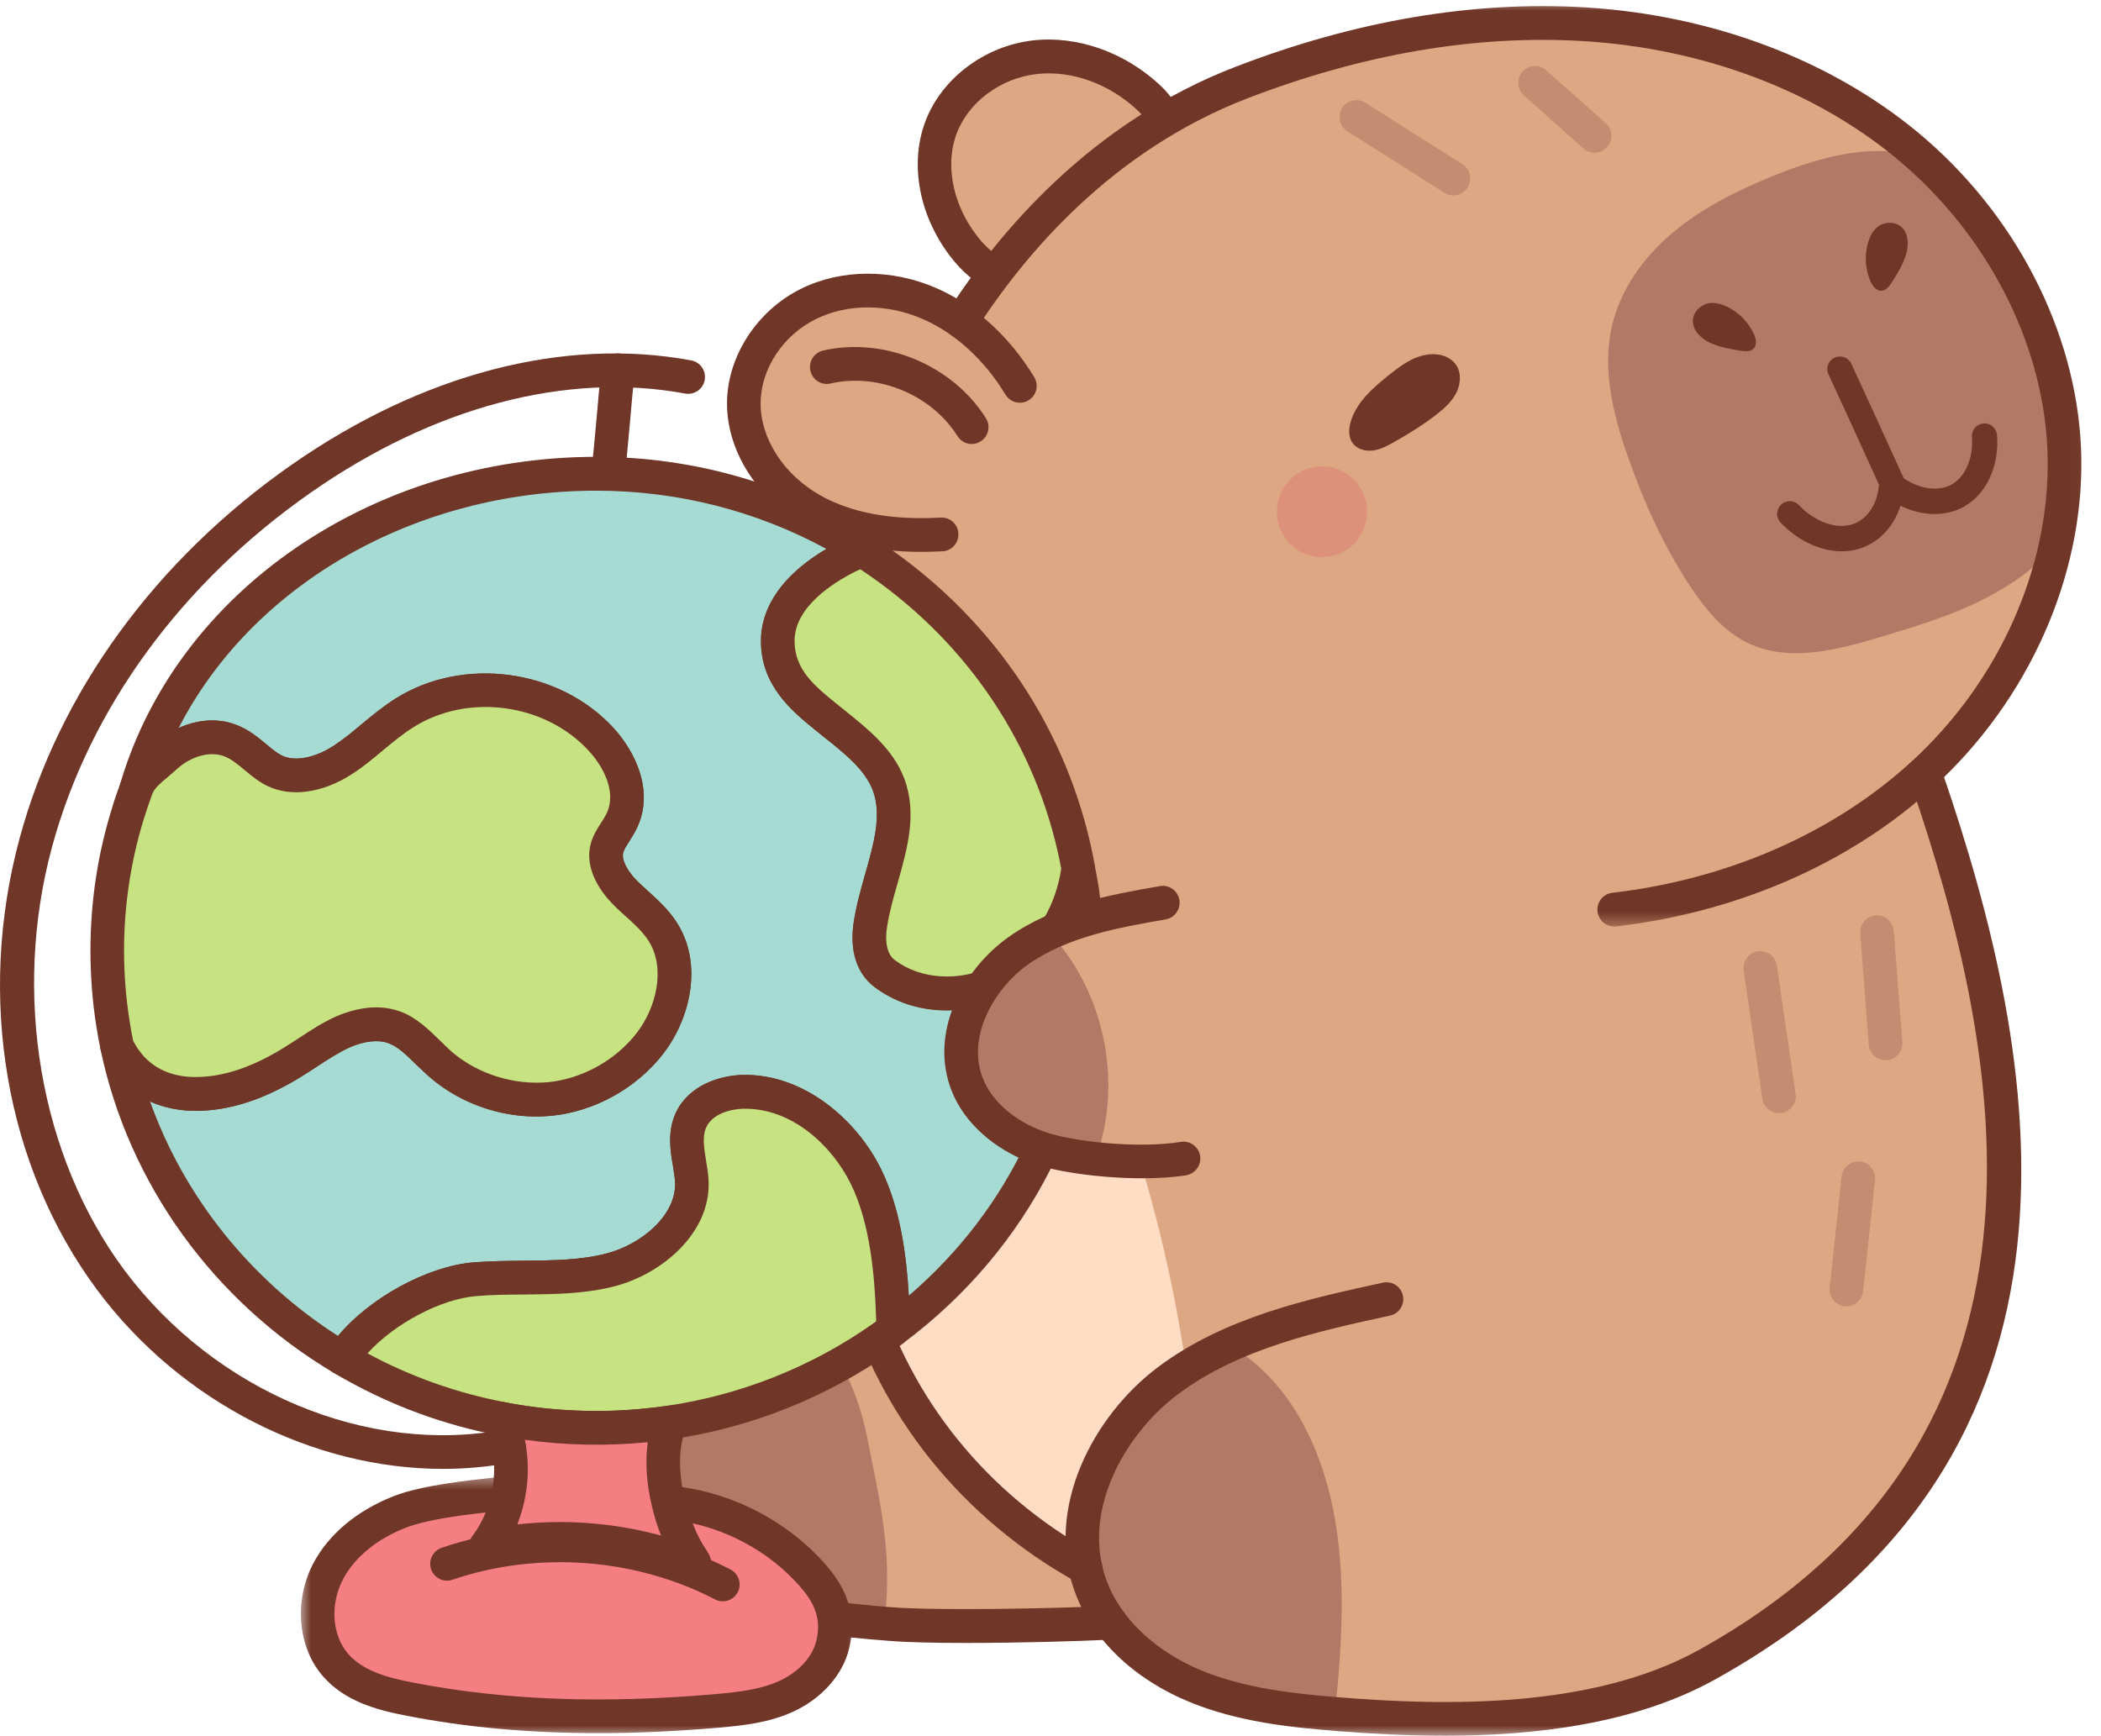 <svg width="98" height="81" viewBox="0 0 98 81" fill="none" xmlns="http://www.w3.org/2000/svg">
<path d="M54.198 5.349C53.823 4.641 52.307 3.891 51.761 3.307C51.219 2.724 49.552 3.156 48.761 3.13C47.938 3.104 47.172 2.927 46.484 3.375C45.469 4.031 44.505 5.385 43.802 6.37C43.094 7.354 43.438 7.594 43.589 8.797C43.74 10 45.146 12.719 46.292 13.099C44.802 14.588 45.193 14.453 44.984 15.114C42.62 14.276 39.854 12.969 37.677 14.198C34.167 16.172 34.297 19.14 35.417 21.385C36.531 23.625 38.052 24.948 40.542 24.745C38.719 29.568 38.036 35.781 38.245 41.281C36.573 41.094 34.849 40.906 33.245 41.401C31.641 41.901 30.172 43.26 30.099 44.948C30.037 46.505 31.13 47.864 32.286 48.911C34.099 50.547 36.229 51.833 38.646 52.437C38.625 53.953 38.823 55.463 39.161 57.333C37.328 58.094 35.479 58.859 33.833 59.963C32.182 61.068 30.724 62.547 29.969 64.391C29.068 66.594 29.281 69.224 30.526 71.245C31.615 73.01 33.391 74.26 35.307 75.026C37.224 75.792 40.073 75.578 42.125 75.802C45.615 76.182 47.578 76.115 51.224 75.734C53.391 77.37 55.62 79.036 58.219 79.823C60.792 80.599 63.536 80.453 66.219 80.302C69.594 80.109 73.016 79.906 76.224 78.838C79.021 77.901 81.578 76.328 83.875 74.474C86.505 72.349 88.839 69.823 90.521 66.885C92.203 63.948 93.208 60.583 93.01 57.203C93.609 50.047 92.432 42.745 89.318 35.974C93.542 32.792 96.068 27.521 96.141 22.219C96.219 16.911 93.917 11.661 89.927 8.25C87.708 6.161 85.099 4.489 82.276 3.349C80.354 2.573 78.339 2.036 76.287 1.708C68.318 0.432 62.177 1.448 54.198 5.349Z" fill="#DDA783"/>
<path d="M55.323 63.771C54.708 59.547 53.677 55.38 52.261 51.354C51.136 48.161 49.703 44.958 47.24 42.641C44.776 40.323 41.078 39.068 37.917 40.49C38.005 46.578 38.099 52.75 39.792 58.594C41.484 64.432 44.995 70.01 50.365 72.828C49.922 69.031 52.021 65.068 55.323 63.771Z" fill="#FFDCC4"/>
<path d="M42.964 25.745C40.823 25.745 38.995 25.323 37.505 24.489C35.302 23.255 33.891 21.01 33.911 18.781C33.927 16.609 35.323 14.474 37.38 13.463C39.245 12.547 41.589 12.536 43.656 13.432C45.458 14.213 47.089 15.693 48.24 17.594C48.469 17.963 48.349 18.448 47.979 18.672C47.609 18.901 47.13 18.781 46.901 18.411C45.917 16.786 44.542 15.531 43.031 14.88C41.385 14.161 39.526 14.161 38.068 14.88C36.531 15.63 35.49 17.203 35.479 18.792C35.464 20.458 36.562 22.156 38.271 23.114C39.719 23.927 41.604 24.276 43.875 24.146C44.307 24.12 44.682 24.453 44.703 24.885C44.729 25.318 44.401 25.693 43.969 25.719C43.625 25.734 43.292 25.745 42.964 25.745Z" fill="#703627"/>
<path d="M45.323 20.713C45.068 20.713 44.813 20.583 44.662 20.344C43.448 18.417 40.958 17.38 38.74 17.891C38.318 17.989 37.896 17.724 37.802 17.297C37.703 16.875 37.969 16.453 38.391 16.354C41.234 15.703 44.427 17.026 45.984 19.505C46.219 19.87 46.109 20.359 45.745 20.588C45.615 20.672 45.469 20.713 45.323 20.713Z" fill="#703627"/>
<path d="M46.307 13.552C46.141 13.552 45.969 13.5 45.828 13.386L45.698 13.287C45.323 13 44.974 12.724 44.62 12.318C42.958 10.412 42.375 7.823 43.141 5.724C43.88 3.688 45.906 2.146 48.182 1.885C50.245 1.651 52.458 2.432 54.104 3.969C54.537 4.375 54.813 4.76 55.026 5.26C55.193 5.656 55.011 6.12 54.609 6.292C54.214 6.464 53.755 6.281 53.583 5.88C53.453 5.578 53.313 5.38 53.037 5.125C51.719 3.896 49.969 3.271 48.359 3.453C46.662 3.646 45.151 4.776 44.609 6.266C44.042 7.828 44.505 9.797 45.797 11.281C46.052 11.573 46.318 11.781 46.656 12.042L46.792 12.146C47.13 12.412 47.193 12.906 46.927 13.25C46.771 13.448 46.542 13.552 46.307 13.552Z" fill="#703627"/>
<path d="M62.307 79.542C62.609 76.51 62.781 73.422 62.188 70.432C61.589 67.443 60.162 64.531 57.63 62.938C54.443 63.917 51.761 66.588 51.042 69.854C50.328 73.12 51.771 76.828 54.656 78.505C56.771 79.734 59.328 79.823 62.307 79.542Z" fill="#B27966"/>
<mask id="mask0_52_3913" style="mask-type:luminance" maskUnits="userSpaceOnUse" x="48" y="35" width="48" height="46">
<path d="M48.62 35.333H95.287V81H48.62V35.333Z" fill="white"/>
</mask>
<g mask="url(#mask0_52_3913)">
<path d="M67.391 80.974C65.62 80.974 63.943 80.88 62.464 80.766C60.162 80.583 57.729 80.328 55.464 79.391C52.891 78.333 50.953 76.474 50.146 74.292C48.698 70.38 50.995 66.042 54.011 63.781C57.125 61.443 61.047 60.589 64.505 59.839C64.927 59.745 65.344 60.016 65.438 60.438C65.526 60.865 65.261 61.286 64.834 61.375C61.531 62.094 57.792 62.906 54.948 65.042C52.401 66.953 50.438 70.557 51.615 73.74C52.271 75.51 53.891 77.042 56.057 77.938C58.115 78.781 60.412 79.021 62.584 79.193C67.349 79.568 74.255 79.745 79.26 76.963C97.104 67.047 93.448 49.182 89.146 36.604C89.005 36.193 89.224 35.745 89.63 35.604C90.042 35.464 90.484 35.682 90.625 36.094C95.115 49.208 98.896 67.854 80.021 78.338C76.25 80.438 71.563 80.974 67.391 80.974Z" fill="#703627"/>
</g>
<path d="M41.292 75.328C41.599 72.297 41.047 70.073 40.453 67.083C39.859 64.094 38.625 62.667 36.62 58.724C33.432 59.698 30.75 62.375 30.031 65.641C29.318 68.906 30.761 72.615 33.646 74.292C35.761 75.516 38.318 75.604 41.292 75.328Z" fill="#B27966"/>
<path d="M45.063 76.646C43.641 76.646 42.328 76.62 41.448 76.547C39.151 76.37 36.719 76.115 34.448 75.177C31.88 74.12 29.943 72.26 29.136 70.078C27.688 66.167 29.984 61.828 33 59.568C34.63 58.339 37.563 57.115 39.136 56.589C39.547 56.453 39.99 56.677 40.125 57.089C40.261 57.5 40.042 57.948 39.63 58.083C37.849 58.677 35.25 59.844 33.938 60.828C31.391 62.74 29.427 66.344 30.604 69.526C31.261 71.297 32.88 72.828 35.047 73.719C37.104 74.568 39.396 74.807 41.573 74.979C43.865 75.156 49.427 75.031 51.766 74.917C52.193 74.896 52.568 75.229 52.589 75.662C52.609 76.099 52.276 76.469 51.844 76.49C50.302 76.568 47.511 76.646 45.063 76.646Z" fill="#703627"/>
<path d="M33.531 49.703C34.833 48.901 35.63 47.432 35.922 45.927C36.219 44.417 36.062 42.859 35.807 41.344C34.453 41.245 32.953 41.182 31.891 42.036C31.37 42.458 31.021 43.062 30.812 43.698C30.432 44.849 30.511 46.146 31.021 47.25C31.531 48.349 32.469 49.24 33.531 49.703Z" fill="#B27966"/>
<path d="M38.104 53.083C38 53.083 37.891 53.057 37.786 53.016C36.109 52.266 32.266 50.182 30.984 48.766C29.724 47.37 28.875 44.964 29.984 42.984C30.615 41.859 31.839 41.016 33.339 40.677C34.292 40.464 35.87 40.568 38.172 40.995C38.594 41.073 38.875 41.484 38.797 41.911C38.719 42.339 38.312 42.62 37.886 42.542C35.188 42.042 34.094 42.125 33.682 42.219C32.615 42.458 31.766 43.016 31.349 43.755C30.656 45 31.224 46.682 32.146 47.703C33.203 48.88 36.797 50.849 38.422 51.573C38.818 51.75 39 52.214 38.823 52.614C38.693 52.906 38.406 53.083 38.104 53.083Z" fill="#703627"/>
<path d="M63.771 23.87C63.771 24.151 63.714 24.422 63.609 24.682C63.5 24.943 63.349 25.167 63.151 25.37C62.953 25.568 62.724 25.719 62.469 25.828C62.208 25.932 61.943 25.989 61.661 25.989C61.38 25.989 61.115 25.932 60.854 25.828C60.599 25.719 60.37 25.568 60.172 25.37C59.974 25.167 59.823 24.943 59.714 24.682C59.609 24.422 59.557 24.151 59.557 23.87C59.557 23.588 59.609 23.318 59.714 23.062C59.823 22.802 59.974 22.573 60.172 22.375C60.37 22.177 60.599 22.021 60.854 21.917C61.115 21.807 61.38 21.755 61.661 21.755C61.943 21.755 62.208 21.807 62.469 21.917C62.724 22.021 62.953 22.177 63.151 22.375C63.349 22.573 63.5 22.802 63.609 23.062C63.714 23.318 63.771 23.588 63.771 23.87Z" fill="#DD917A"/>
<path d="M64.891 17.412C64.115 18.031 63.302 18.703 63.01 19.651C62.906 19.984 62.885 20.365 63.078 20.651C63.281 20.953 63.682 21.062 64.042 21.016C64.396 20.969 64.724 20.797 65.037 20.615C65.724 20.229 66.396 19.812 67.016 19.328C67.375 19.047 67.724 18.734 67.927 18.328C68.135 17.917 68.172 17.396 67.917 17.021C67.635 16.609 67.073 16.464 66.583 16.542C66.094 16.615 65.615 16.833 64.891 17.412Z" fill="#703627"/>
<path d="M82.625 8.239C80.984 8.917 79.375 9.713 78.016 10.859C76.656 12.005 75.562 13.526 75.177 15.265C74.729 17.276 75.255 19.375 75.938 21.323C76.672 23.417 77.594 25.458 78.812 27.312C79.521 28.385 80.359 29.432 81.516 29.989C83.427 30.922 85.693 30.323 87.729 29.713C89.677 29.13 91.651 28.531 93.391 27.474C95.125 26.417 95.635 25.844 96.156 23.87C96.521 22.51 96.453 19.401 96.146 18.026C95.484 15.104 94.844 13.896 93.125 11.448C92.26 10.213 91.38 8.141 90.005 7.531C87.984 6.641 85.557 7.036 82.625 8.239Z" fill="#B27966"/>
<path d="M87.104 11.432C86.969 11.99 87.016 12.594 87.245 13.12C87.344 13.339 87.51 13.568 87.745 13.568C87.974 13.563 88.135 13.344 88.255 13.151C88.521 12.735 88.781 12.307 88.917 11.833C89.042 11.391 89.016 10.844 88.656 10.557C88.385 10.344 87.974 10.344 87.672 10.521C87.375 10.698 87.208 11.026 87.104 11.432Z" fill="#703627"/>
<path d="M80.646 14.354C81.151 14.62 81.568 15.057 81.807 15.578C81.906 15.797 81.969 16.073 81.807 16.25C81.656 16.422 81.385 16.396 81.162 16.359C80.677 16.276 80.182 16.193 79.74 15.979C79.328 15.781 78.938 15.401 78.964 14.938C78.984 14.588 79.255 14.286 79.589 14.177C79.922 14.068 80.276 14.161 80.646 14.354Z" fill="#703627"/>
<path d="M90.234 23.979C89.474 23.979 88.667 23.703 87.969 23.167L87.854 23.073L87.432 22.146C86.693 20.521 85.958 18.901 85.292 17.474C85.151 17.177 85.276 16.823 85.573 16.688C85.87 16.547 86.219 16.677 86.354 16.969C87.021 18.406 87.76 20.026 88.5 21.656L88.797 22.307C89.537 22.823 90.417 22.943 91.031 22.604C91.677 22.245 92.057 21.354 91.979 20.391C91.953 20.062 92.198 19.781 92.521 19.755C92.839 19.724 93.125 19.969 93.151 20.297C93.266 21.739 92.656 23.052 91.599 23.641C91.188 23.87 90.719 23.979 90.234 23.979Z" fill="#703627"/>
<path d="M85.906 25.719C84.917 25.719 83.859 25.229 83.052 24.375C82.833 24.141 82.844 23.766 83.078 23.542C83.313 23.318 83.688 23.328 83.912 23.568C84.609 24.307 85.578 24.677 86.318 24.485C87.037 24.297 87.552 23.589 87.635 22.682C87.667 22.36 87.948 22.12 88.276 22.151C88.599 22.177 88.839 22.469 88.807 22.792C88.677 24.203 87.818 25.318 86.615 25.63C86.385 25.688 86.151 25.719 85.906 25.719Z" fill="#703627"/>
<path d="M50.636 73.927C50.505 73.927 50.375 73.896 50.255 73.828C44.906 70.87 41.042 66.078 39.38 60.339C36.938 51.901 35.995 37.177 39.693 24.776C39.818 24.359 40.261 24.12 40.672 24.245C41.083 24.37 41.323 24.807 41.198 25.224C37.589 37.323 38.505 51.677 40.886 59.896C42.432 65.234 46.026 69.693 51.011 72.448C51.391 72.656 51.531 73.135 51.323 73.516C51.177 73.776 50.911 73.927 50.636 73.927Z" fill="#703627"/>
<mask id="mask1_52_3913" style="mask-type:luminance" maskUnits="userSpaceOnUse" x="43" y="0" width="55" height="44">
<path d="M43.286 0H97.953V43.333H43.286V0Z" fill="white"/>
</mask>
<g mask="url(#mask1_52_3913)">
<path d="M75.292 43.224C74.901 43.224 74.563 42.927 74.516 42.526C74.464 42.094 74.776 41.703 75.203 41.651C80.787 41 85.875 38.703 89.537 35.177C93.495 31.365 95.724 26.047 95.5 20.953C95.281 15.932 92.646 10.859 88.453 7.385C84.599 4.198 79.412 2.255 73.849 1.917C68.833 1.615 63.563 2.516 58.182 4.589C51.88 7.021 47.807 11.828 45.495 15.432C45.261 15.797 44.776 15.901 44.411 15.667C44.047 15.432 43.943 14.943 44.177 14.578C46.615 10.776 50.922 5.703 57.62 3.12C63.214 0.964 68.703 0.031 73.943 0.344C79.839 0.703 85.344 2.771 89.453 6.172C93.979 9.922 96.828 15.422 97.068 20.886C97.307 26.422 94.901 32.188 90.62 36.312C86.719 40.078 81.307 42.526 75.385 43.219C75.354 43.219 75.323 43.224 75.292 43.224Z" fill="#703627"/>
</g>
<path d="M82.979 51.927C82.594 51.927 82.26 51.646 82.203 51.255L81.333 45.276C81.271 44.844 81.562 44.443 81.995 44.38C82.422 44.318 82.818 44.614 82.88 45.047L83.755 51.026C83.818 51.458 83.521 51.854 83.094 51.922C83.057 51.927 83.016 51.927 82.979 51.927Z" fill="#C48C71"/>
<path d="M87.948 49.459C87.542 49.459 87.198 49.146 87.167 48.734L86.771 43.552C86.74 43.115 87.063 42.74 87.495 42.703C87.917 42.672 88.302 42.995 88.333 43.432L88.734 48.615C88.766 49.047 88.443 49.427 88.01 49.459C87.99 49.459 87.969 49.459 87.948 49.459Z" fill="#C48C71"/>
<path d="M86.125 60.943C86.099 60.943 86.068 60.943 86.042 60.938C85.609 60.891 85.297 60.5 85.344 60.068L85.901 54.885C85.948 54.453 86.339 54.141 86.766 54.188C87.193 54.234 87.505 54.625 87.458 55.057L86.906 60.24C86.859 60.641 86.521 60.943 86.125 60.943Z" fill="#C48C71"/>
<path d="M74.38 7.125C74.193 7.125 74.01 7.057 73.859 6.927L71.083 4.453C70.755 4.167 70.729 3.667 71.016 3.344C71.302 3.016 71.797 2.984 72.12 3.276L74.901 5.745C75.224 6.036 75.255 6.531 74.963 6.859C74.812 7.031 74.594 7.125 74.38 7.125Z" fill="#C48C71"/>
<path d="M67.792 9.115C67.646 9.115 67.505 9.078 67.375 8.995L62.849 6.125C62.484 5.891 62.375 5.406 62.604 5.036C62.839 4.672 63.323 4.563 63.688 4.792L68.213 7.661C68.578 7.896 68.688 8.38 68.453 8.75C68.307 8.984 68.052 9.115 67.792 9.115Z" fill="#C48C71"/>
<path d="M15.646 77.677C16.495 78.651 17.802 79.016 19.094 79.266C21.854 79.802 24.776 80.068 27.922 80.068C29.708 80.068 31.568 79.979 33.516 79.807C34.604 79.713 35.656 79.588 36.641 79.151C37.771 78.641 38.599 77.74 38.839 76.729C39.229 75.125 38.469 74.062 37.594 73.151C35.906 71.411 33.578 70.302 31.172 70.094C31.224 70.297 31.276 70.505 31.338 70.703C31.588 71.5 31.938 72.245 32.344 72.828C32.375 72.88 32.396 72.937 32.396 72.99C32.115 72.875 31.828 72.771 31.542 72.672C28.969 71.812 26.161 71.578 23.479 72C23.203 72.042 22.932 72.088 22.661 72.146C23.083 71.578 23.396 70.937 23.588 70.26C23.651 70.057 23.698 69.854 23.734 69.646C23.615 69.661 23.49 69.672 23.359 69.687C21.901 69.844 19.901 70.057 18.703 70.516C17.146 71.104 15.938 72.099 15.307 73.312C14.542 74.766 14.682 76.562 15.646 77.677Z" fill="#F57E82"/>
<mask id="mask2_52_3913" style="mask-type:luminance" maskUnits="userSpaceOnUse" x="13" y="68" width="28" height="14">
<path d="M13.953 68.667H40.62V81H13.953V68.667Z" fill="white"/>
</mask>
<g mask="url(#mask2_52_3913)">
<path d="M27.922 80.854C24.708 80.854 21.771 80.589 18.943 80.037C17.521 79.766 16.062 79.349 15.057 78.193C13.885 76.839 13.703 74.677 14.609 72.943C15.333 71.563 16.688 70.438 18.422 69.776C19.713 69.287 21.766 69.068 23.26 68.906L23.656 68.865C23.901 68.839 24.141 68.932 24.307 69.109C24.474 69.292 24.547 69.542 24.505 69.781C24.463 70.016 24.411 70.255 24.344 70.484C24.281 70.698 24.208 70.912 24.13 71.115C26.37 70.865 28.661 71.042 30.833 71.635C30.745 71.412 30.667 71.177 30.588 70.943C30.521 70.719 30.463 70.5 30.411 70.281C30.349 70.031 30.411 69.771 30.573 69.578C30.74 69.385 30.984 69.287 31.24 69.307C33.823 69.531 36.344 70.734 38.156 72.604C39.141 73.625 40.083 74.938 39.604 76.917C39.302 78.156 38.312 79.26 36.958 79.87C35.865 80.359 34.74 80.49 33.583 80.594C31.625 80.766 29.719 80.854 27.922 80.854ZM16.24 77.156C16.932 77.953 18.094 78.271 19.24 78.49C23.505 79.323 28.12 79.495 33.448 79.026C34.464 78.932 35.448 78.823 36.323 78.432C37.234 78.021 37.891 77.318 38.078 76.542C38.359 75.375 37.885 74.589 37.026 73.698C35.76 72.385 34.078 71.458 32.297 71.063C32.49 71.552 32.729 72.01 32.984 72.38C33.109 72.568 33.172 72.755 33.177 72.953C33.193 73.219 33.068 73.474 32.849 73.63C32.635 73.787 32.354 73.823 32.104 73.724C31.833 73.615 31.562 73.51 31.286 73.417C28.854 72.604 26.219 72.375 23.661 72.766C23.641 72.771 23.615 72.776 23.588 72.781C23.333 72.818 23.073 72.865 22.818 72.917C22.5 72.984 22.172 72.849 22 72.568C21.823 72.292 21.838 71.938 22.031 71.672C22.292 71.333 22.5 70.958 22.661 70.557C21.375 70.703 19.891 70.906 18.979 71.25C17.604 71.776 16.547 72.635 16 73.677C15.385 74.849 15.484 76.281 16.24 77.156Z" fill="#703627"/>
</g>
<path d="M5.458 48.807C6.745 54.964 10.641 60.198 15.969 63.37C16.073 63.208 16.188 63.047 16.318 62.886C17.625 61.271 20.146 59.844 22.156 59.677C22.917 59.615 23.693 59.609 24.448 59.604C25.797 59.589 27.193 59.583 28.495 59.24C30.391 58.74 32.354 57.136 32.271 55.13C32.261 54.854 32.214 54.568 32.161 54.266C32.047 53.594 31.932 52.896 32.24 52.24C32.677 51.307 33.786 50.953 34.672 50.938C37.255 50.891 39.401 52.875 40.386 54.875C41.307 56.74 41.562 59.104 41.641 61.302C41.651 61.547 41.656 61.792 41.661 62.031C47.115 57.964 50.636 51.552 50.636 44.354C50.636 43.047 50.636 42.125 50.292 40.516C50.219 41.063 50.094 41.583 49.917 42.078C49.328 43.724 48.177 45.047 46.62 45.786C45.818 46.167 44.974 46.354 44.156 46.354C43.099 46.354 42.089 46.036 41.261 45.417C40.469 44.818 40.505 43.729 40.599 43.136C40.708 42.406 40.917 41.682 41.115 40.974C41.552 39.432 41.964 37.974 41.448 36.599C41.005 35.427 39.948 34.583 38.932 33.771C38.792 33.661 38.651 33.552 38.516 33.438C37.458 32.578 36.266 31.61 36.276 29.88C36.292 27.906 38.292 26.594 39.542 25.964C39.797 25.839 40.026 25.74 40.193 25.667C36.625 23.412 32.375 22.104 27.818 22.104C17.964 22.104 8.922 28.057 6.365 36.781C6.724 36.307 7.156 35.813 7.573 35.427C7.688 35.323 7.802 35.224 7.912 35.141C8.771 34.453 9.839 34.219 10.693 34.531C11.177 34.703 11.557 35.021 11.927 35.333C12.224 35.578 12.5 35.807 12.812 35.958C13.667 36.37 14.844 36.188 15.964 35.469C16.453 35.156 16.917 34.771 17.359 34.401C17.833 34.005 18.328 33.599 18.865 33.255C21.724 31.464 25.755 32.005 28.042 34.495C28.901 35.427 29.615 36.896 29.037 38.208C28.943 38.432 28.812 38.63 28.688 38.828C28.537 39.068 28.391 39.292 28.318 39.536C28.073 40.391 28.776 41.245 29.089 41.573C29.281 41.776 29.505 41.974 29.714 42.167C30.146 42.557 30.589 42.958 30.917 43.474C31.969 45.136 31.354 47.323 30.333 48.651C29.224 50.104 27.474 51.083 25.662 51.266C25.443 51.286 25.224 51.302 25.005 51.302C23.396 51.302 21.771 50.703 20.552 49.656C20.344 49.474 20.146 49.276 19.953 49.089C19.458 48.604 18.99 48.146 18.396 47.927C17.724 47.677 16.875 47.755 16 48.141C15.432 48.391 14.912 48.734 14.359 49.099C14.151 49.234 13.943 49.37 13.729 49.5C12.083 50.531 10.573 51.036 9.12 51.036C8.016 51.031 7.083 50.693 6.38 50.052C6.005 49.719 5.63 49.391 5.458 48.807Z" fill="#A5DBD3"/>
<path d="M15.969 64.156C15.833 64.156 15.693 64.12 15.568 64.047C9.958 60.708 5.995 55.214 4.693 48.969C4.604 48.552 4.859 48.146 5.271 48.042C5.677 47.938 6.094 48.177 6.214 48.589C6.307 48.922 6.516 49.12 6.865 49.438C7.474 49.984 8.219 50.245 9.12 50.245C10.422 50.245 11.797 49.786 13.313 48.833C13.521 48.703 13.724 48.573 13.927 48.438C14.474 48.078 15.042 47.703 15.682 47.417C16.745 46.948 17.807 46.87 18.667 47.188C19.417 47.464 19.964 48 20.495 48.516C20.688 48.708 20.875 48.891 21.068 49.062C22.281 50.109 23.979 50.635 25.589 50.484C27.182 50.318 28.729 49.453 29.714 48.172C30.599 47.016 31.068 45.182 30.255 43.896C29.985 43.469 29.583 43.104 29.193 42.755C28.964 42.547 28.729 42.339 28.526 42.12C28.115 41.693 27.203 40.568 27.568 39.318C27.667 38.964 27.854 38.672 28.021 38.411C28.136 38.234 28.245 38.062 28.323 37.891C28.74 36.927 28.156 35.781 27.464 35.026C25.422 32.807 21.828 32.323 19.281 33.927C18.787 34.24 18.313 34.63 17.854 35.01C17.448 35.354 16.938 35.781 16.391 36.13C15.031 37 13.568 37.198 12.474 36.667C12.073 36.474 11.745 36.203 11.427 35.938C11.052 35.625 10.766 35.391 10.427 35.271C9.833 35.057 9.037 35.245 8.396 35.755C8.297 35.833 8.203 35.922 8.104 36.01C7.75 36.339 7.349 36.786 6.984 37.26C6.755 37.562 6.344 37.656 6.005 37.484C5.672 37.312 5.505 36.922 5.609 36.562C8.245 27.583 17.375 21.312 27.818 21.312C32.375 21.312 36.797 22.588 40.609 25C40.859 25.156 41 25.438 40.974 25.729C40.953 26.021 40.766 26.276 40.5 26.391C40.339 26.458 40.125 26.557 39.88 26.672C38.839 27.198 37.073 28.318 37.063 29.885C37.052 31.234 38 32.005 39.011 32.823L39.422 33.156C40.469 33.995 41.662 34.943 42.177 36.318C42.792 37.943 42.323 39.594 41.87 41.193C41.667 41.901 41.474 42.594 41.375 43.255C41.318 43.594 41.25 44.422 41.734 44.786C42.938 45.698 44.734 45.807 46.287 45.073C47.625 44.438 48.651 43.276 49.177 41.812C49.339 41.365 49.453 40.896 49.516 40.417C49.568 40.036 49.88 39.745 50.261 39.729C50.636 39.714 50.979 39.979 51.057 40.354C51.417 42.042 51.417 43.016 51.417 44.354C51.417 51.589 48.031 58.26 42.13 62.661C41.896 62.839 41.583 62.87 41.318 62.74C41.057 62.609 40.886 62.344 40.88 62.052L40.859 61.328C40.797 59.604 40.609 57.099 39.682 55.224C38.813 53.453 36.948 51.688 34.688 51.724C34.068 51.734 33.234 51.969 32.948 52.578C32.745 53.01 32.839 53.557 32.932 54.135C32.984 54.448 33.042 54.771 33.052 55.099C33.156 57.516 30.88 59.427 28.693 60C27.307 60.365 25.88 60.375 24.495 60.391C23.708 60.396 22.948 60.401 22.219 60.464C20.458 60.604 18.136 61.891 16.927 63.385C16.818 63.521 16.719 63.661 16.625 63.797C16.479 64.031 16.224 64.156 15.969 64.156ZM7 51.385C8.589 55.833 11.677 59.703 15.766 62.323C17.25 60.536 19.948 59.068 22.089 58.891C22.88 58.828 23.667 58.823 24.432 58.812C25.766 58.802 27.099 58.792 28.297 58.474C29.917 58.052 31.552 56.698 31.49 55.161C31.479 54.932 31.432 54.672 31.391 54.396C31.266 53.682 31.12 52.786 31.526 51.906C32.125 50.641 33.537 50.172 34.656 50.146C37.557 50.094 39.995 52.307 41.089 54.526C42 56.37 42.281 58.568 42.391 60.443C47.151 56.365 49.849 50.583 49.849 44.354C49.849 44.219 49.849 44.089 49.849 43.964C49.13 45.062 48.141 45.938 46.953 46.5C44.88 47.479 42.464 47.302 40.792 46.047C39.958 45.417 39.62 44.339 39.823 43.016C39.938 42.255 40.146 41.516 40.349 40.802C40.761 39.349 41.141 38.016 40.714 36.875C40.349 35.906 39.38 35.135 38.443 34.391L38.016 34.047C36.948 33.177 35.479 31.984 35.495 29.875C35.505 28.26 36.583 26.76 38.547 25.609C35.276 23.828 31.594 22.891 27.818 22.891C19.307 22.891 11.74 27.312 8.333 33.964C9.198 33.568 10.146 33.495 10.958 33.792C11.583 34.016 12.052 34.411 12.432 34.729C12.693 34.948 12.927 35.135 13.151 35.25C13.75 35.536 14.667 35.37 15.547 34.802C16.005 34.505 16.479 34.115 16.854 33.797C17.354 33.385 17.865 32.958 18.448 32.589C21.615 30.599 26.083 31.203 28.615 33.958C29.641 35.078 30.485 36.865 29.755 38.526C29.63 38.812 29.474 39.057 29.349 39.255C29.224 39.448 29.11 39.625 29.073 39.76C28.964 40.135 29.318 40.677 29.651 41.026C29.833 41.214 30.042 41.401 30.24 41.583C30.682 41.984 31.193 42.443 31.578 43.052C32.839 45.036 32.136 47.594 30.958 49.13C29.714 50.75 27.766 51.844 25.74 52.052C23.677 52.25 21.578 51.578 20.042 50.25C19.823 50.057 19.62 49.859 19.417 49.667C18.948 49.208 18.563 48.828 18.125 48.667C17.651 48.49 16.995 48.562 16.318 48.859C15.797 49.094 15.281 49.432 14.787 49.755C14.573 49.896 14.36 50.036 14.141 50.172C12.37 51.281 10.724 51.823 9.12 51.823C8.349 51.818 7.63 51.672 7 51.385Z" fill="#703627"/>
<path d="M5 44.354C5 45.489 5.089 46.609 5.26 47.698C5.318 48.073 5.38 48.443 5.458 48.807C5.693 49.297 6.005 49.719 6.38 50.052C7.083 50.693 8.016 51.031 9.12 51.036C10.573 51.036 12.083 50.531 13.729 49.5C13.943 49.37 14.151 49.234 14.359 49.099C14.912 48.734 15.432 48.391 16 48.141C16.875 47.755 17.724 47.677 18.396 47.927C18.99 48.146 19.458 48.604 19.953 49.089C20.146 49.276 20.344 49.474 20.552 49.656C21.771 50.703 23.396 51.302 25.005 51.302C25.224 51.302 25.443 51.286 25.662 51.266C27.474 51.083 29.224 50.104 30.333 48.651C31.354 47.323 31.969 45.135 30.917 43.474C30.588 42.958 30.146 42.557 29.713 42.167C29.505 41.974 29.281 41.776 29.088 41.573C28.776 41.245 28.073 40.391 28.318 39.536C28.391 39.292 28.537 39.068 28.688 38.828C28.812 38.63 28.943 38.432 29.037 38.208C29.615 36.896 28.901 35.427 28.042 34.495C25.755 32.005 21.724 31.463 18.865 33.255C18.328 33.599 17.833 34.005 17.359 34.401C16.917 34.771 16.453 35.156 15.963 35.469C14.844 36.188 13.667 36.37 12.812 35.958C12.5 35.807 12.224 35.578 11.927 35.333C11.557 35.021 11.177 34.703 10.693 34.531C9.839 34.219 8.771 34.453 7.911 35.141C7.802 35.224 7.688 35.323 7.573 35.427C7.156 35.812 6.573 36.177 6.365 36.781C6.365 36.781 6.365 36.781 6.365 36.786C6.214 37.188 6.073 37.589 5.953 38C5.333 40.016 5 42.151 5 44.354Z" fill="#C6E281"/>
<path d="M25.005 52.089C23.203 52.089 21.396 51.417 20.042 50.25C19.823 50.057 19.62 49.859 19.417 49.667C18.948 49.208 18.562 48.828 18.125 48.667C17.651 48.49 16.995 48.563 16.318 48.859C15.797 49.094 15.281 49.432 14.787 49.755C14.573 49.896 14.359 50.036 14.141 50.172C12.37 51.281 10.724 51.823 9.12 51.823C7.833 51.818 6.708 51.411 5.854 50.641C5.401 50.229 5.031 49.729 4.75 49.146C4.724 49.089 4.703 49.031 4.693 48.969C4.615 48.589 4.542 48.208 4.484 47.818C4.307 46.677 4.219 45.511 4.219 44.354C4.219 42.104 4.547 39.891 5.203 37.771C5.323 37.359 5.464 36.948 5.615 36.542C5.62 36.536 5.62 36.531 5.625 36.526C5.854 35.849 6.365 35.427 6.771 35.089C6.865 35.005 6.958 34.927 7.042 34.849C7.172 34.729 7.302 34.62 7.427 34.521C8.495 33.667 9.849 33.386 10.958 33.792C11.583 34.016 12.052 34.411 12.432 34.729C12.693 34.948 12.922 35.136 13.151 35.25C13.75 35.536 14.667 35.365 15.547 34.802C16.005 34.505 16.479 34.115 16.854 33.797C17.354 33.386 17.865 32.958 18.448 32.589C21.615 30.599 26.083 31.203 28.615 33.958C29.641 35.078 30.484 36.865 29.755 38.526C29.63 38.813 29.474 39.057 29.349 39.255C29.224 39.448 29.109 39.625 29.073 39.761C28.963 40.136 29.318 40.677 29.651 41.026C29.833 41.214 30.042 41.401 30.24 41.583C30.682 41.984 31.193 42.443 31.578 43.052C32.839 45.036 32.135 47.594 30.958 49.13C29.713 50.75 27.766 51.844 25.74 52.052C25.495 52.073 25.25 52.089 25.005 52.089ZM17.547 46.995C17.943 46.995 18.323 47.063 18.667 47.188C19.417 47.464 19.963 48 20.495 48.516C20.688 48.708 20.875 48.891 21.068 49.063C22.281 50.109 23.979 50.636 25.588 50.484C27.182 50.318 28.729 49.453 29.713 48.172C30.599 47.016 31.068 45.182 30.255 43.896C29.984 43.469 29.583 43.104 29.193 42.755C28.963 42.547 28.729 42.339 28.526 42.12C28.115 41.693 27.203 40.568 27.568 39.318C27.667 38.964 27.854 38.672 28.021 38.411C28.135 38.234 28.245 38.063 28.323 37.891C28.74 36.927 28.156 35.781 27.463 35.026C25.422 32.807 21.828 32.323 19.281 33.927C18.787 34.24 18.312 34.63 17.854 35.011C17.448 35.354 16.938 35.781 16.391 36.13C15.031 37 13.568 37.198 12.474 36.667C12.073 36.474 11.745 36.203 11.427 35.938C11.052 35.625 10.766 35.391 10.427 35.271C9.833 35.057 9.036 35.245 8.396 35.755C8.297 35.833 8.203 35.917 8.104 36.011C8 36.104 7.891 36.198 7.771 36.297C7.484 36.536 7.208 36.766 7.115 37.021C7.109 37.036 7.104 37.052 7.094 37.068C6.953 37.448 6.823 37.833 6.703 38.224C6.094 40.203 5.786 42.266 5.786 44.354C5.786 45.427 5.87 46.516 6.036 47.578C6.083 47.906 6.141 48.229 6.208 48.547C6.391 48.906 6.625 49.219 6.901 49.469C7.474 49.984 8.219 50.245 9.12 50.245C10.422 50.245 11.797 49.781 13.312 48.833C13.521 48.703 13.724 48.573 13.927 48.438C14.474 48.078 15.042 47.703 15.682 47.417C16.323 47.141 16.958 46.995 17.547 46.995Z" fill="#703627"/>
<path d="M36.276 29.88C36.266 31.61 37.458 32.578 38.516 33.438C38.651 33.552 38.792 33.661 38.932 33.771C39.948 34.583 41.005 35.427 41.448 36.599C41.964 37.974 41.552 39.432 41.115 40.974C40.917 41.682 40.708 42.406 40.599 43.136C40.505 43.729 40.469 44.818 41.26 45.417C42.089 46.036 43.099 46.354 44.156 46.354C44.974 46.354 45.818 46.167 46.62 45.786C48.177 45.047 49.328 43.724 49.917 42.078C50.094 41.583 50.219 41.063 50.292 40.516C50.234 40.167 50.161 39.818 50.078 39.469C48.792 33.896 45.354 29.104 40.661 25.969C40.505 25.865 40.349 25.766 40.193 25.667C40.026 25.74 39.797 25.839 39.542 25.964C38.292 26.594 36.292 27.906 36.276 29.88Z" fill="#C6E281"/>
<path d="M44.156 47.141C42.906 47.141 41.745 46.766 40.792 46.047C39.958 45.417 39.62 44.339 39.823 43.016C39.938 42.255 40.146 41.516 40.349 40.802C40.76 39.349 41.141 38.016 40.714 36.875C40.349 35.906 39.38 35.135 38.443 34.391L38.016 34.047C36.948 33.177 35.479 31.984 35.495 29.875C35.505 28.089 36.818 26.453 39.188 25.26C39.469 25.125 39.708 25.016 39.891 24.938C40.125 24.839 40.391 24.859 40.609 25C40.776 25.099 40.938 25.208 41.099 25.318C46.068 28.635 49.531 33.599 50.844 39.292C50.927 39.651 51.005 40.016 51.068 40.385C51.078 40.464 51.078 40.542 51.068 40.62C50.989 41.214 50.849 41.797 50.651 42.344C49.989 44.203 48.677 45.682 46.953 46.5C46.062 46.922 45.099 47.141 44.156 47.141ZM37.062 29.885C37.052 31.234 38 32.005 39.01 32.823L39.422 33.156C40.469 33.995 41.661 34.943 42.177 36.318C42.792 37.943 42.323 39.594 41.87 41.193C41.667 41.901 41.474 42.594 41.375 43.255C41.318 43.594 41.25 44.422 41.734 44.786C42.938 45.698 44.734 45.807 46.286 45.073C47.625 44.438 48.651 43.276 49.177 41.812C49.328 41.401 49.432 40.969 49.5 40.531C49.448 40.234 49.385 39.943 49.318 39.651C48.094 34.344 44.864 29.724 40.229 26.625C40.193 26.604 40.156 26.578 40.125 26.557C40.047 26.594 39.964 26.63 39.88 26.672C38.839 27.198 37.073 28.318 37.062 29.885Z" fill="#703627"/>
<path d="M15.969 63.37C16.141 63.474 16.312 63.568 16.484 63.667C18.599 64.854 20.922 65.714 23.391 66.188C23.604 66.234 23.818 66.271 24.037 66.302C25.266 66.505 26.531 66.609 27.818 66.609C28.755 66.609 29.682 66.557 30.599 66.443C30.823 66.422 31.042 66.391 31.266 66.359C34.911 65.818 38.271 64.432 41.135 62.411C41.312 62.292 41.49 62.167 41.661 62.031C41.656 61.792 41.651 61.547 41.641 61.302C41.562 59.104 41.307 56.74 40.385 54.875C39.401 52.875 37.255 50.891 34.672 50.938C33.786 50.953 32.677 51.307 32.24 52.24C31.932 52.896 32.047 53.594 32.161 54.266C32.214 54.568 32.26 54.854 32.271 55.13C32.354 57.136 30.391 58.74 28.495 59.24C27.193 59.583 25.797 59.589 24.448 59.604C23.693 59.609 22.917 59.615 22.156 59.677C20.146 59.844 17.625 61.271 16.318 62.886C16.188 63.047 16.073 63.208 15.969 63.37Z" fill="#C6E281"/>
<path d="M27.818 67.401C26.5 67.401 25.188 67.292 23.906 67.083C23.682 67.047 23.453 67.005 23.229 66.958C20.734 66.479 18.333 65.604 16.104 64.354C15.917 64.25 15.74 64.151 15.568 64.047C15.385 63.938 15.255 63.755 15.203 63.547C15.156 63.339 15.193 63.12 15.312 62.943C15.427 62.761 15.562 62.573 15.713 62.391C17.182 60.573 19.922 59.068 22.088 58.891C22.88 58.828 23.667 58.823 24.432 58.813C25.766 58.802 27.099 58.792 28.297 58.474C29.917 58.052 31.552 56.698 31.49 55.161C31.479 54.932 31.432 54.672 31.391 54.396C31.266 53.682 31.12 52.786 31.526 51.906C32.125 50.641 33.536 50.172 34.656 50.146C37.557 50.094 39.995 52.307 41.089 54.526C42.135 56.646 42.354 59.245 42.427 61.271L42.448 62.011C42.453 62.261 42.339 62.5 42.141 62.656C41.958 62.797 41.771 62.932 41.578 63.063C38.573 65.182 35.047 66.594 31.38 67.135C31.146 67.172 30.917 67.203 30.682 67.229C30.677 67.229 30.672 67.229 30.672 67.229C29.729 67.344 28.771 67.401 27.818 67.401ZM17.141 63.136C19.146 64.219 21.297 64.984 23.537 65.412C23.75 65.458 23.948 65.495 24.151 65.526C26.234 65.87 28.401 65.917 30.505 65.662C30.516 65.662 30.526 65.662 30.537 65.662C30.74 65.635 30.948 65.609 31.151 65.578C34.578 65.068 37.875 63.755 40.688 61.771C40.75 61.729 40.807 61.682 40.87 61.641L40.859 61.328C40.797 59.604 40.609 57.099 39.682 55.224C38.812 53.453 36.948 51.688 34.688 51.724C34.068 51.734 33.234 51.969 32.948 52.578C32.745 53.011 32.839 53.557 32.932 54.136C32.984 54.448 33.042 54.771 33.052 55.099C33.156 57.516 30.88 59.427 28.693 60C27.307 60.365 25.88 60.375 24.495 60.391C23.708 60.396 22.948 60.401 22.219 60.464C20.557 60.599 18.396 61.75 17.141 63.136Z" fill="#703627"/>
<path d="M23.479 72C26.162 71.578 28.969 71.812 31.542 72.672C31.828 72.771 32.115 72.875 32.396 72.99C32.396 72.938 32.375 72.88 32.344 72.828C31.938 72.245 31.589 71.5 31.339 70.703C31.276 70.505 31.224 70.297 31.172 70.094C30.859 68.781 30.828 67.391 31.266 66.359C31.042 66.391 30.823 66.422 30.599 66.443C29.682 66.557 28.755 66.609 27.818 66.609C26.531 66.609 25.266 66.505 24.037 66.302C23.818 66.271 23.604 66.234 23.391 66.188C23.386 66.234 23.391 66.287 23.412 66.338C23.833 67.385 23.938 68.547 23.734 69.646C23.698 69.854 23.651 70.057 23.589 70.26C23.396 70.938 23.083 71.578 22.662 72.146C22.932 72.088 23.203 72.042 23.479 72Z" fill="#F57E82"/>
<path d="M32.396 73.776C32.297 73.776 32.198 73.76 32.104 73.724C31.833 73.615 31.563 73.51 31.287 73.417C28.854 72.604 26.219 72.375 23.662 72.766C23.641 72.771 23.615 72.776 23.589 72.781C23.333 72.818 23.073 72.865 22.818 72.917C22.5 72.984 22.172 72.849 22 72.568C21.823 72.292 21.839 71.938 22.031 71.672C22.396 71.193 22.667 70.641 22.839 70.047C22.891 69.865 22.932 69.688 22.958 69.51C23.141 68.521 23.047 67.531 22.682 66.635C22.615 66.443 22.594 66.26 22.615 66.088C22.641 65.87 22.761 65.672 22.938 65.547C23.115 65.417 23.339 65.37 23.552 65.417C23.75 65.458 23.948 65.495 24.151 65.526C26.234 65.87 28.401 65.917 30.505 65.662C30.516 65.662 30.526 65.662 30.537 65.662C30.74 65.635 30.948 65.609 31.151 65.578C31.432 65.537 31.714 65.651 31.886 65.875C32.063 66.104 32.099 66.401 31.99 66.667C31.651 67.458 31.63 68.641 31.932 69.906C31.979 70.099 32.031 70.292 32.089 70.479C32.313 71.188 32.63 71.87 32.984 72.38C33.109 72.568 33.172 72.755 33.177 72.953C33.193 73.219 33.068 73.474 32.849 73.63C32.719 73.729 32.557 73.776 32.396 73.776ZM26.12 71.005C27.714 71.005 29.302 71.219 30.833 71.635C30.745 71.412 30.667 71.177 30.589 70.943C30.521 70.719 30.464 70.5 30.412 70.281C30.151 69.203 30.089 68.172 30.214 67.281C28.307 67.469 26.359 67.432 24.479 67.167C24.656 68.016 24.667 68.906 24.505 69.792C24.464 70.016 24.412 70.255 24.344 70.484C24.281 70.698 24.208 70.912 24.13 71.115C24.787 71.042 25.453 71.005 26.12 71.005Z" fill="#703627"/>
<path d="M33.714 74.703C33.594 74.703 33.469 74.677 33.354 74.615C29.641 72.682 25.062 72.344 21.104 73.698C20.693 73.838 20.25 73.62 20.109 73.208C19.969 72.797 20.188 72.349 20.599 72.208C24.953 70.713 29.99 71.094 34.073 73.219C34.458 73.417 34.609 73.896 34.411 74.281C34.271 74.552 33.995 74.703 33.714 74.703Z" fill="#703627"/>
<path d="M28.38 22.765C28.349 22.765 28.318 22.765 28.292 22.76C27.859 22.713 27.552 22.323 27.599 21.89C27.672 21.234 27.745 20.396 27.823 19.557C27.896 18.703 27.974 17.854 28.047 17.187C28.094 16.755 28.484 16.448 28.917 16.495C29.344 16.547 29.656 16.932 29.604 17.364C29.531 18.021 29.458 18.859 29.385 19.698C29.307 20.552 29.234 21.401 29.156 22.068C29.109 22.469 28.771 22.765 28.38 22.765Z" fill="#703627"/>
<path d="M20.662 68.526C14.615 68.526 8.438 65.417 4.547 60.198C0.255 54.432 -1.104 46.536 0.922 39.083C2.766 32.281 7.271 26.099 13.609 21.677C19.688 17.437 26.302 15.713 32.24 16.812C32.667 16.891 32.948 17.302 32.87 17.729C32.792 18.156 32.385 18.437 31.953 18.359C26.432 17.338 20.234 18.974 14.505 22.974C8.469 27.182 4.182 33.052 2.432 39.495C0.563 46.38 1.859 53.953 5.802 59.255C10.037 64.932 17.182 67.917 23.583 66.677C24.01 66.594 24.422 66.875 24.505 67.302C24.583 67.729 24.307 68.141 23.88 68.224C22.823 68.427 21.745 68.526 20.662 68.526Z" fill="#703627"/>
<path d="M54.547 41.979C52.755 42.214 50.943 42.453 49.255 43.109C47.568 43.761 45.989 44.88 45.146 46.49C44.302 48.094 44.333 50.224 45.505 51.604C46.323 52.563 47.552 53.047 48.745 53.448C50.469 54.021 52.307 54.49 54.094 54.151C55.875 53.813 57.589 52.458 57.802 50.646C57.927 49.589 57.547 48.547 57.146 47.563C56.349 45.604 55.443 43.688 54.547 41.979Z" fill="#DDA783"/>
<path d="M48.906 43.464C51.453 46.156 52.365 50.292 51.193 53.807C49.562 54.016 47.839 53.573 46.599 52.495C45.359 51.417 44.677 49.682 44.99 48.068C45.198 46.99 45.812 46.026 46.568 45.24C47.323 44.448 48.224 43.813 48.906 43.464Z" fill="#B27966"/>
<path d="M53.271 54.969C51.333 54.969 49.203 54.661 48.104 54.255C46.333 53.594 44.979 52.37 44.396 50.906C43.313 48.193 44.901 45.24 47.031 43.724C49.161 42.203 51.786 41.745 54.099 41.339C54.531 41.261 54.932 41.552 55.011 41.979C55.083 42.406 54.797 42.818 54.37 42.891C52.219 43.266 49.781 43.693 47.938 45.005C46.349 46.141 45.078 48.386 45.849 50.318C46.271 51.375 47.292 52.271 48.651 52.776C49.958 53.266 53.115 53.594 55.078 53.271C55.5 53.198 55.906 53.49 55.979 53.922C56.047 54.349 55.755 54.755 55.328 54.828C54.719 54.927 54.005 54.969 53.271 54.969Z" fill="#703627"/>
</svg>
